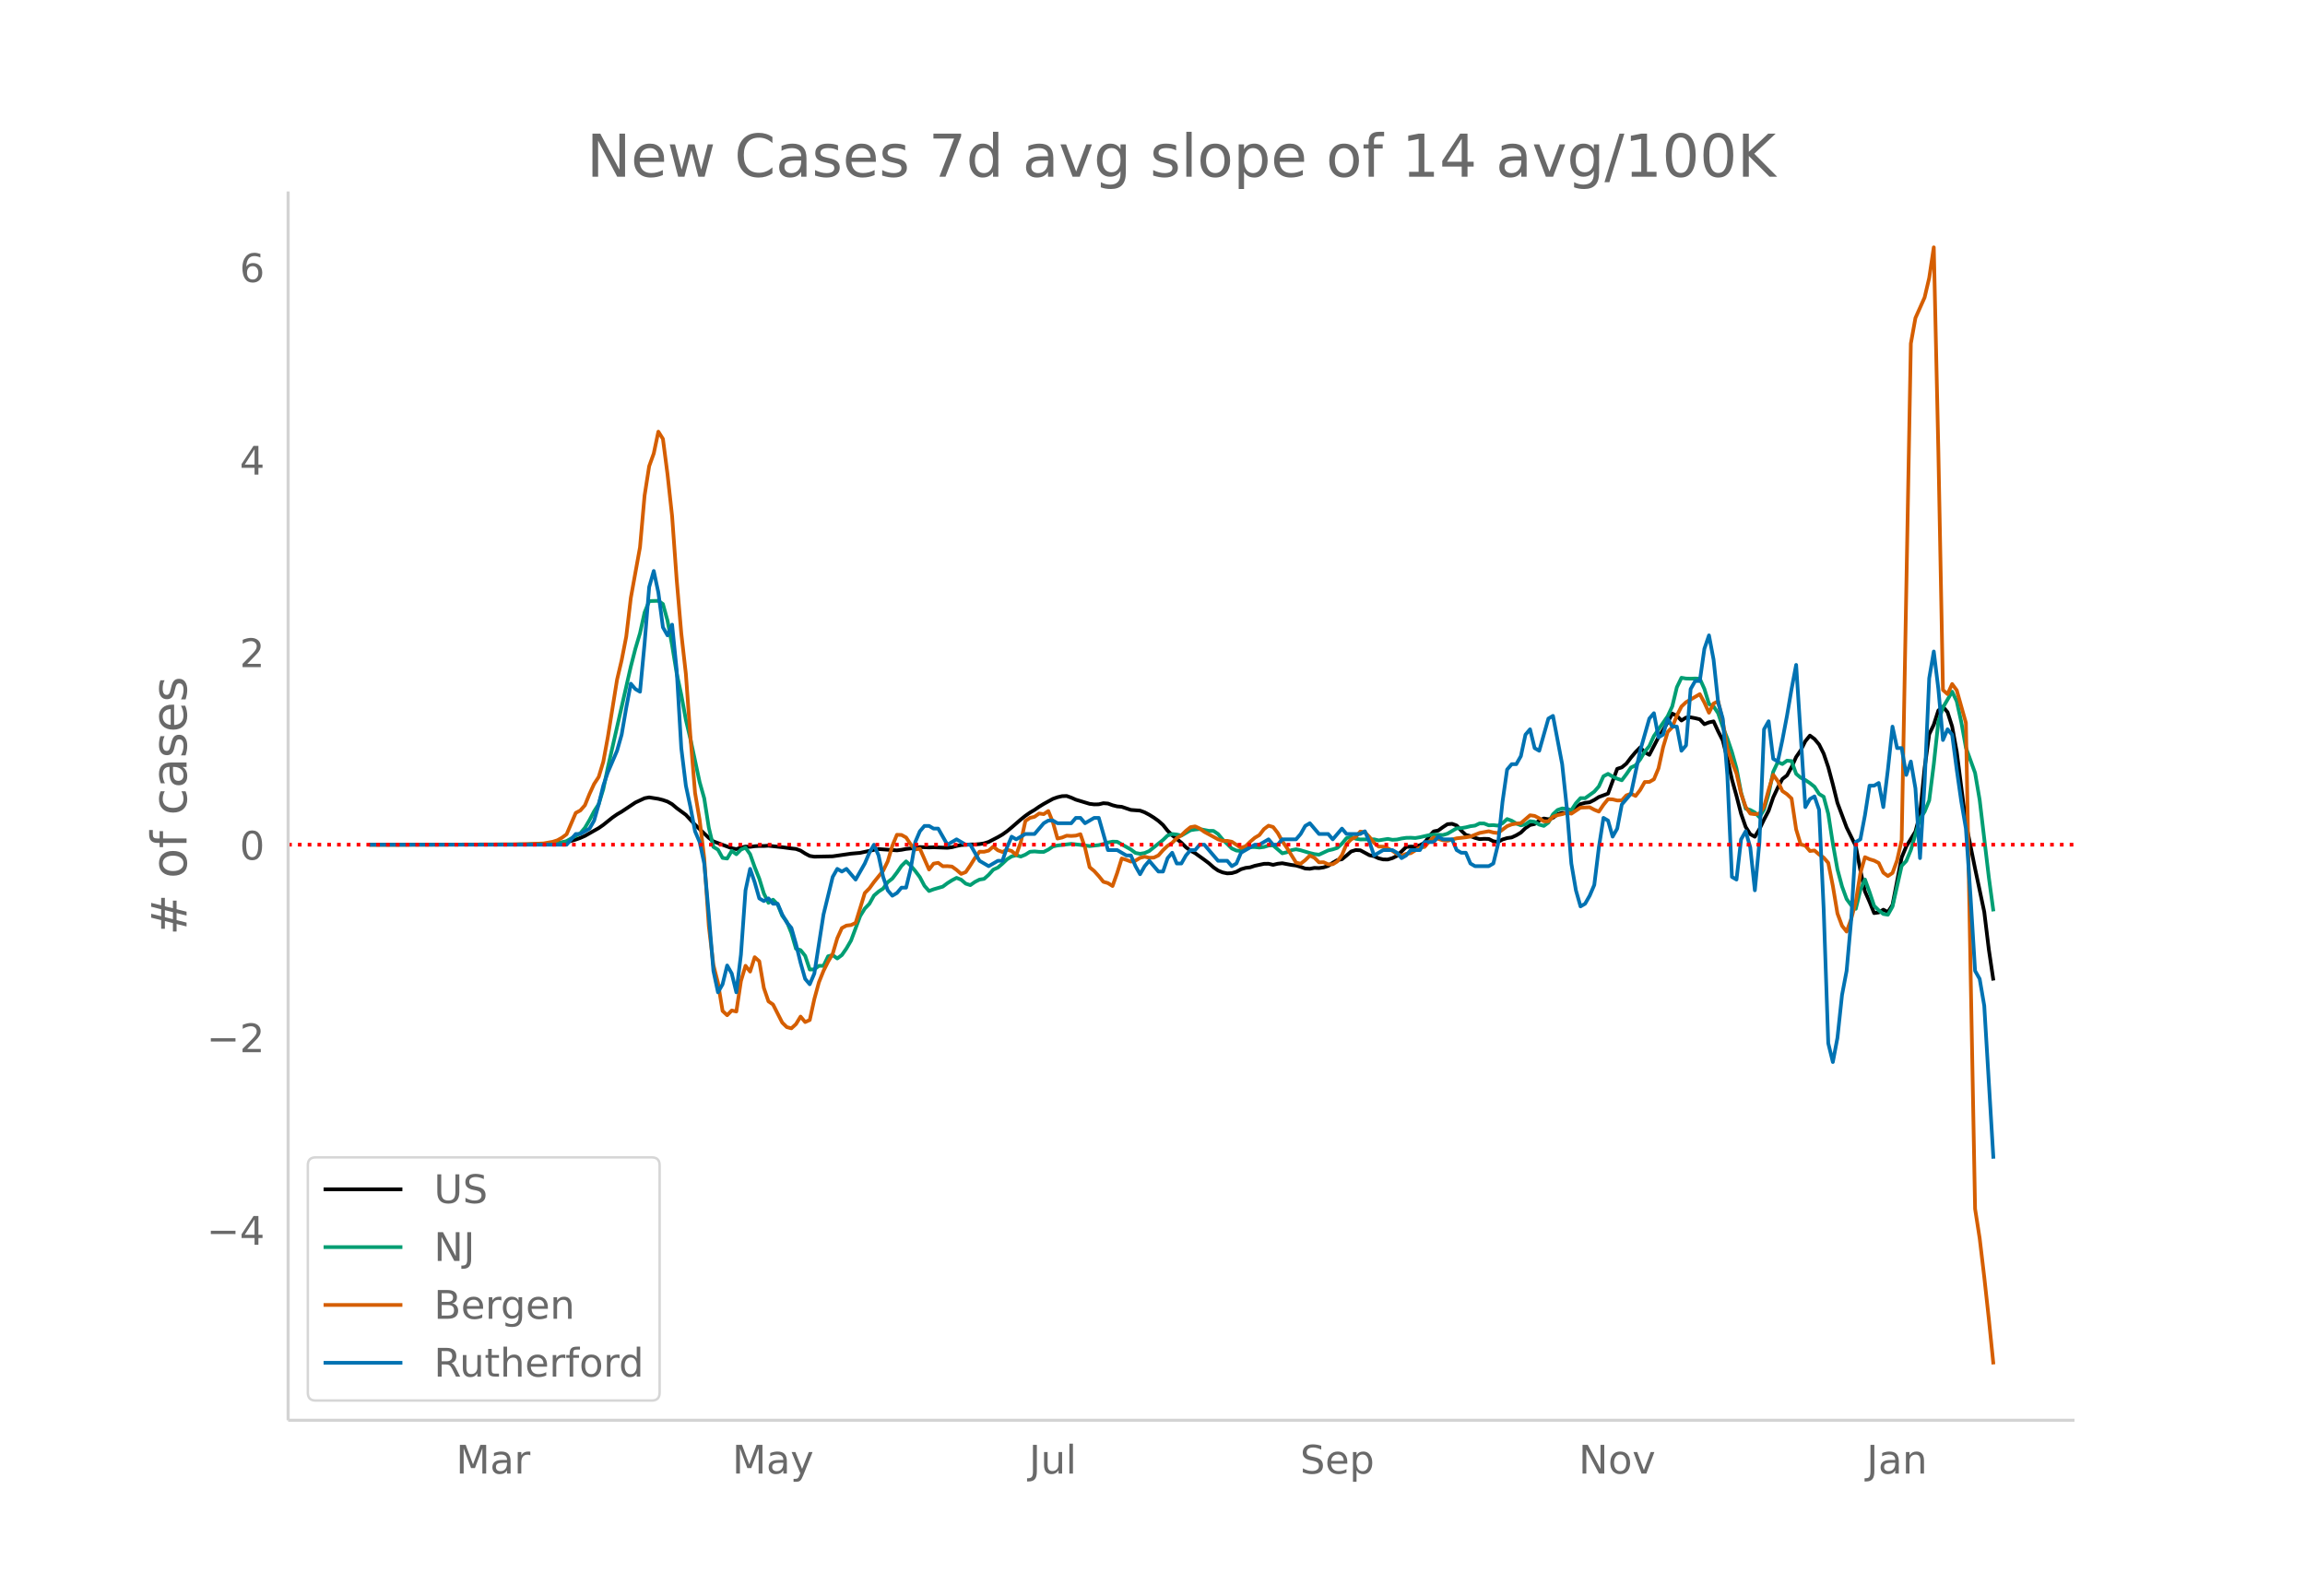 <svg height="864" viewBox="0 0 936 648" width="1248" xmlns="http://www.w3.org/2000/svg" xmlns:xlink="http://www.w3.org/1999/xlink"><defs><style>*{stroke-linecap:butt;stroke-linejoin:round}</style></defs><g id="figure_1"><path d="M0 648h936V0H0z" fill="#fff" id="patch_1"/><g id="axes_1"><path d="M117 576.72h725.4V77.76H117z" fill="none" id="patch_2"/><path clip-path="url(#p1c7f17d8e1)" d="M149.973 343.01l63.337-.101 7.452-.21 5.588-.37 3.726-.458 1.863-.406 1.863-.547 1.863-.663 1.862-.824 5.589-3.168 1.863-1.298 3.726-2.99 1.862-1.294 1.863-1.087 5.589-3.72 3.726-1.74 1.863-.347 3.725.597 1.863.476 1.863.64 1.863 1.057 1.863 1.584 3.725 2.74 3.726 4.009 5.589 5.34 1.863 1.424 3.725 1.393 3.726 1.39 1.863.37 1.863-.613 1.863-.436 1.863.123 1.862-.256 1.863-.111 1.863.017 1.863-.115 5.589.608 3.725.498 1.863.207 1.863.675 1.863 1.186 1.863.98 1.863.3 7.451-.146 7.452-1.081 3.725-.33 5.589-1.218 1.863-.323 7.451.538 1.863-.233 1.863-.356 3.726-.388 1.863-.375 3.725.167 1.863-.07 5.589.203 1.863-.234 1.863-.509 1.862-.373 3.726-.24 1.863.012 1.863-.153 1.863-.304 1.863-.586 3.725-1.92 1.863-1.078 1.863-1.329 1.863-1.539 3.726-3.236 1.863-1.491 1.862-1.307 1.863-1.098 1.863-1.288 1.863-1.147 3.726-2.049 1.863-.661 1.862-.436 1.863-.067 1.863.668 1.863.83 5.589 1.691 1.863.225 1.862-.036 1.863-.448 1.863.138 1.863.688 1.863.47 1.863.172 3.725 1.258 3.726.284 1.863.692 1.863.992 1.863 1.154 1.863 1.335 1.863 1.66 1.862 2.319 1.863 1.854 3.726 3.018 1.863 1.856 1.863 1.398 1.863.999 3.725 2.683 1.863 1.401 1.863 1.663 1.863 1.3 1.863.777 1.863.384 1.863-.105 1.862-.548 1.863-1.032 1.863-.544 1.863-.225 1.863-.62 3.726-.802 1.862-.032 1.863.442 1.863-.445 1.863-.204 3.726.693 1.863.237 1.863.535 1.862.681 1.863.102 1.863-.36 1.863.072 1.863-.277 1.863-.603 1.863-1.28 1.862-1.076 1.863-.358 1.863-1.494 1.863-1.64 1.863-.59 1.863.092 3.726 2.004 1.862.406 1.863.855 1.863.456 1.863.017 1.863-.545 1.863-.932 3.725-3.603 1.863-.147 1.863.02 1.863-.585 1.863-.965 1.863-2.633 1.863-2.02 1.862-.367 1.863-1.348 1.863-1.207 1.863-.154 1.863.689 1.863 2.062 1.863 1.754 1.863.488 1.862.72 1.863.5 1.863-.123 1.863.06 1.863.933 1.863.304 1.863-1.034 1.862-.554 1.863-.266 1.863-.863 1.863-1.114 1.863-1.8 1.863-1.274 1.863-.399 1.863-1.415 1.862-.836 1.863.332 1.863-.617 1.863-1.431 1.863-.588 1.863.1 1.863-.407 3.725-3.235 1.863-.504 1.863-.234 1.863-.943 1.863-1.19 3.726-1.385 3.725-10.058 1.863-.593 1.863-1.526 1.863-2.454 1.863-2.21 1.863-1.892 1.862 1.944 1.863 1.047 3.726-7.14 1.863-2.927 1.863-3.17 1.863-3.507 1.863.898 1.862 1.907 1.863-1.19 1.863-.097 1.863.345 1.863.46 1.863 1.99 1.863-.746 1.862-.408 1.863 4.06 1.863 3.67 1.863 7.299 1.863 8.498 1.863 6.742 1.863 7.246 1.863 5.353 1.862 2.95 1.863 1.021 1.863-3.09 1.863-3.873 1.863-3.571 1.863-5.42 1.863-3.984 1.862-3.505 1.863-1.44 1.863-3.385 1.863-4.097 1.863-2.703 1.863-3.703 1.863-2.293 1.863 1.385 1.862 2.214 1.863 3.718 1.863 5.49 1.863 6.99 1.863 7.526 3.726 9.973 3.725 7.584 1.863 9.825 1.863 8.582 1.863 4.202 1.863 4.585 1.863-.26 1.862-1.119 1.863.966 1.863-2.878 3.726-19.287 1.863-4.469 3.726-6.078 1.862-6.998 1.863-18.755 1.863-13.724 1.863-3.9 1.863-5.791 1.863-1.528 1.863 2.234 1.862 5.813 1.863 10.207 3.726 29.015 3.726 18.476 3.726 17.563 1.862 15.31 1.863 12.582h0" fill="none" stroke="#000" stroke-linecap="round" stroke-width="1.5" id="line2d_1"/><path clip-path="url(#p1c7f17d8e1)" d="M149.973 343.009l67.063-.088 5.588-.197 1.863-.088 1.863-.2 1.863-.357 1.863-.545 5.589-3.182 1.862-2.203 1.863-3.158 1.863-3.552 1.863-2.917 1.863-6.09 1.863-8.83 9.314-40.94 1.863-7.262 1.863-6.266 1.863-8.414 1.863-4.64 3.725-.103 1.863 1.3 1.863 6.757 1.863 9.996 1.863 11.392 1.863 8.724 1.862 10.168 1.863 7.828 3.726 17.456 1.863 6.581 1.863 11.918 1.863 7.808 1.863 1.125 1.862 3.344 1.863.258 1.863-3.126 1.863 1.386 1.863-1.889 1.863-.8 1.863 2.668 1.862 5.235 1.863 4.675 1.863 6.037 1.863 3.797 1.863-1.271 1.863 1.89 1.863 4.629 1.863 2.407 1.862 4.602 1.863 6.395 1.863.548 1.863 2.329 1.863 5.562 1.863-.08 1.863-1.433 1.862.024 1.863-3.905 1.863-.46 1.863 1.352 1.863-1.381 1.863-2.693 1.863-3.216 3.725-9.963 1.863-3.007 1.863-1.943 1.863-3.337 1.863-1.617 1.863-1.232 1.863-2.599 1.862-1.45 1.863-2.446 1.863-2.717 1.863-1.828 1.863 1.727 1.863 2.194 1.863 2.49 1.863 3.515 1.862 2.113 1.863-.699 3.726-1.08 1.863-1.396 1.863-1.177 1.863-.988 1.862.745 1.863 1.613 1.863.595 1.863-1.296 1.863-.954 1.863-.299 1.863-1.644 1.862-2.09 1.863-.84 1.863-1.595 1.863-1.774 1.863-1.17 1.863-.467 1.863.526 1.863-.782 1.862-1.168 1.863-.13 1.863.164 1.863.03 1.863-.942 1.863-1.268 1.863-.407 5.588-.647 3.726.4 3.726.494 3.725-.406 1.863-.438 1.863-.6 1.863-.352 1.863.047 5.588 3.148 1.863 1.392 1.863.346 1.863-.323 1.863-.813 5.589-4.491 1.862-1.799 1.863-.618 1.863.21 1.863.448 3.726-2.196 1.863-.3 1.862-.171 3.726.738 1.863.012 1.863 1.28 1.863 2.218 3.726 3.652 1.862.846 1.863.146 3.726-1.542 1.863-.036 1.863.21 1.863-.246 1.862-.573 1.863-.07 3.726 3.214 1.863-.44 1.863-.84 1.863-.355 1.863.398 3.725 1.12 1.863.445 1.863.236 3.726-1.734 1.863-.427 1.862-.606 1.863-1.713 1.863-2.25 1.863-.513 1.863.764 1.863.285 5.588-.05 1.863.434 3.726-.606 1.863.37 1.863-.112 1.863-.422 1.862-.263 1.863-.04 1.863.117 1.863-.322 3.726-.85 1.863-.214 3.725.168 1.863-.548 3.726-2.18 1.863-.08 1.863-.31 1.863-.459 1.862-.247 1.863-.885 1.863.032 1.863.743 1.863-.092 1.863.222 1.863-.99 1.862-1.7 1.863.685 1.863 1.12 1.863.753 1.863-.39 1.863-1.288 1.863.26 1.863 1.121 1.862.53 1.863-1.347 1.863-3.368 1.863-1.75 1.863-.635 1.863.155 1.863.586 1.862-2.845 1.863-2.084 1.863.042 3.726-2.66 1.863-2.145 1.863-4.105 1.863-.982 1.862 1.107 1.863.858 1.863.638 1.863-2.47 1.863-2.704 1.863-.891 1.863-2.394 1.862-3.14 1.863-2.301 1.863-4.083 5.589-8.017 1.863-4.026 1.863-7.757 1.862-3.84 1.863.322 1.863.053 1.863-.071 1.863.09 1.863 4.13 1.863 6.143 1.862.946 1.863 2.798 1.863 5.591 1.863 4.642 1.863 5.502 1.863 6.671 1.863 9.84 1.863 6.504 1.862.526 1.863 1.019 1.863 1.942 1.863-3.116 1.863-6.43 1.863-8.915 1.863-3.93 1.862.773 1.863-1.365 1.863.172 1.863 5.183 1.863 1.575 1.863.936 1.863 1.244 1.863 1.493 1.862 2.926 1.863 1.119 1.863 6.97 1.863 12.05 1.863 10.465 1.863 6.93 1.863 5.129 1.862 2.533 1.863 1.441 1.863-7.693 1.863-4.229 1.863 5.127 1.863 5.587 1.863 1.828 1.862 1.462 1.863.312 1.863-3.31 3.726-16.55 1.863-1.951 1.863-4.48 3.725-12.686 1.863-2.872 1.863-4.552 1.863-14.709 1.863-17.388 1.863-5.668 3.725-6.413 1.863 3.867 1.863 8.509 1.863 10.336 3.726 10.29 1.863 10.965 3.725 31.439 1.863 13.808h0" fill="none" stroke="#009e73" stroke-linecap="round" stroke-width="1.5" id="line2d_2"/><path clip-path="url(#p1c7f17d8e1)" d="M149.973 343.009l57.749-.107 7.451-.15 5.589-.278 3.725-.663 1.863-.6 1.863-1.048 1.863-1.39 3.726-8.687 1.863-.985 1.862-2.118 1.863-4.6 1.863-4.044 1.863-2.846 1.863-6.162 1.863-10.12 3.725-23.215 1.863-7.895 1.863-9.564 1.863-15.748 3.726-20.562 1.863-21.01 1.863-11.918 1.862-5.157 1.863-8.858 1.863 2.953 1.863 14.378 1.863 17.01 1.863 25.868 1.863 21.696 1.862 16.453 1.863 25.676 1.863 22.637 1.863 10.955 1.863 15.512 1.863 27.687 1.863 15.769 1.863 7.275 1.862 11.361 1.863 1.733 1.863-1.925 1.863.427 1.863-12.345 1.863-6.226 1.863 2.353 1.862-5.841 1.863 1.647 1.863 10.848 1.863 5.435 1.863 1.284 3.726 7.339 1.863 1.84 1.862.492 1.863-1.712 1.863-3.06 1.863 2.226 1.863-.835 1.863-8.515 1.863-6.804 1.862-4.643 1.863-3.723 1.863-3.188 1.863-6.334 1.863-4.13 1.863-1.005 1.863-.214 1.863-.877 3.725-12.132 1.863-1.883 1.863-2.567 3.726-4.6 1.863-3.83 1.862-6.29 1.863-4.472 1.863.064 1.863 1.027 1.863 2.803 1.863 2.075 1.863-.32 3.725 8.45 1.863-2.396 1.863-.32 1.863 1.39 1.863-.043 1.863.171 1.863 1.348 1.862 1.627 1.863-.728 1.863-2.739 1.863-2.974 1.863-2.567 1.863.021 1.863-.47 1.862-1.627 1.863 1.498 1.863.685 1.863-.92 1.863.513 1.863 1.605 1.863-5.178 1.863-8.601 1.862-1.263 1.863-.449 1.863-1.327 1.863.257 1.863-1.262 1.863 4.579 1.863 6.59 1.862-.407 1.863-.749 1.863.107 1.863-.128 1.863-.578 1.863 5.478 1.863 7.916 1.863 1.562 1.862 2.054 1.863 2.311 1.863.535 1.863 1.177 1.863-5.242 1.863-5.949 1.863.578 1.862.706 1.863-.385 1.863-1.155 1.863-.45 1.863.428 1.863-.064 1.863-.899 1.863-2.118 1.862-1.754 1.863-1.241 1.863-1.883 1.863-1.156 1.863-1.818 1.863-1.498 1.863-.32 1.862.876 1.863 1.348 5.589 3.039 1.863.641 1.863-.02 1.863.363 3.725 2.482 1.863-.642 1.863-1.84 1.863-1.605 1.863-1.112 1.863-2.418 1.862-1.391 1.863.535 1.863 2.396 1.863 3.38 1.863 2.675 3.726 6.013 1.863.45 1.862-1.456 1.863-1.84 1.863.877 1.863 1.862 1.863-.043 1.863.834 1.863-.021 1.862-1.155 1.863-2.59 1.863-4.428 1.863-1.926 1.863-.984 1.863-2.183 1.863.279 1.863 1.925 1.862 2.375 1.863 1.52 1.863.02 1.863.728 1.863.963 1.863 1.327 1.863.663 1.862-.749 1.863-.278 3.726-2.29 1.863-.235 1.863-2.182 1.863-1.67 3.725 1.135 1.863.192 3.726-.984 3.726-.406 1.863-.3 3.725-1.476 3.726-.685 1.863.513 1.863.214 3.725-2.781 1.863-.728 1.863-.32 1.863-.172 3.726-3.21 1.863.258 1.863.963 1.862 1.24 1.863-.02 1.863-1.841 1.863-.663 1.863-.385 1.863-.578 1.863.364 3.725-2.46 3.726-.13 1.863 1.006 1.863.75 1.863-2.76 1.863-2.29 1.862.085 1.863.45 1.863-.022 1.863-2.054 1.863-.685 1.863.92 1.863-2.417 1.862-3.252 1.863-.022 1.863-1.07 1.863-4.45 1.863-8.58 1.863-6.205 1.863-1.904 1.863-4.75 1.862-3.659 1.863-1.754 3.726-2.183 1.863-1.091 1.863 3.423 1.863 4.13 1.862-3.744 1.863-.9 1.863 7.96 1.863 11.126 1.863 5.585 1.863 4.664 1.863 8.173 1.863 5.392 1.862 2.696 1.863.236 1.863-.193 1.863-2.739 1.863-6.932 1.863-6.14 1.863 2.588 1.862 4.023 1.863 1.262 1.863 1.776 1.863 12.538 1.863 6.12 1.863.449 1.863 2.204 1.863-.214 1.862 1.626 1.863 1.262 1.863 2.14 1.863 9.371 1.863 11.17 1.863 5.006 1.863 2.353 1.862-5.113 1.863-6.997 1.863-11.618 1.863-6.483 1.863.834 1.863.557 1.863.963 1.862 3.936 1.863 1.37 1.863-1.241 1.863-5.093 1.863-8.301 3.726-201.595 1.863-10.378 3.725-8.344 1.863-7.917 1.863-12.431 1.863 83.124 1.863 96.626 1.863 1.669 1.862-4.087 1.863 2.525 3.726 13.223 3.726 197.358 1.863 11.96 1.863 15.748 1.862 17.032 1.863 18.422h0" fill="none" stroke="#d55e00" stroke-linecap="round" stroke-width="1.5" id="line2d_3"/><path clip-path="url(#p1c7f17d8e1)" d="M149.973 343.009h80.103l3.726-4.359h1.863l3.725-2.18 1.863-3.269 1.863-6.538 1.863-7.628 1.863-5.45 3.725-8.717 1.863-6.539 1.863-10.897 1.863-9.808 1.863 2.18 1.863 1.09 1.863-19.616 1.863-22.885 1.862-6.538 1.863 8.718 1.863 14.167 1.863 3.269 1.863-4.36 1.863 18.527 1.863 31.602 1.862 15.257 1.863 8.718 1.863 9.807 1.863 4.36 1.863 8.717 1.863 20.705 1.863 22.885 1.863 8.718 1.862-3.27 1.863-7.627 1.863 3.269 1.863 7.628 1.863-15.256 1.863-26.154 1.863-8.718 1.862 5.448 1.863 6.539 1.863 1.09 1.863-1.09 1.863 2.18h1.863l1.863 4.358 1.863 3.27 1.862 2.18 1.863 6.538 1.863 7.628 1.863 6.538 1.863 2.18 1.863-4.36 3.725-23.974 3.726-15.256 1.863-3.27 1.863 1.09 1.863-1.09 3.726 4.36 3.725-6.539 1.863-4.359 1.863-3.269 1.863 4.359 1.863 8.718 1.863 5.449 1.862 2.18 1.863-1.09 1.863-2.18h1.863l1.863-7.628 1.863-10.898 1.863-4.359 1.863-2.18h1.862l1.863 1.09h1.863l3.726 6.539 3.726-2.18 3.725 2.18h1.863l3.726 6.538 3.726 2.18 3.725-2.18h1.863l1.863-5.448 1.863-4.36 1.863 1.09 3.726-2.179h3.725l3.726-4.359 1.863-1.09h1.863l1.863 1.09h5.588l1.863-2.18h1.863l1.863 2.18 3.726-2.18h1.862l3.726 13.078h3.726l3.726 2.179h1.862l1.863 4.359 1.863 3.27 1.863-3.27 1.863-2.18 3.726 4.36h1.863l1.862-5.45 1.863-2.179 1.863 4.36h1.863l1.863-3.27 1.863-2.18h1.863l1.862-2.179h1.863l5.589 6.538h3.726l1.863 2.18 1.862-1.09 1.863-4.359 5.589-3.269h1.863l3.725-2.18 1.863 2.18h1.863l1.863-2.18h5.589l1.863-2.179 1.862-3.27 1.863-1.089 3.726 4.359h3.726l1.863 2.18 3.725-4.36 1.863 2.18h5.589l1.863-1.09 1.863 4.36 1.862 5.448 3.726-2.18h3.726l1.863 1.09 1.863 2.18 1.862-1.09 1.863-2.18h3.726l1.863-3.269h3.726l1.862-2.18 1.863 1.09h3.726l1.863 4.36 1.863 1.09h1.863l1.863 4.358 1.862 1.09h5.589l1.863-1.09 1.863-7.628 1.863-17.436 1.862-13.077 1.863-2.18h1.863l1.863-3.269 1.863-8.718 1.863-2.179 1.863 7.628 1.863 1.09 3.725-13.077 1.863-1.09 3.726 19.616 1.863 17.436 1.863 22.884 1.862 10.898 1.863 6.538 1.863-1.09 1.863-3.269 1.863-4.359 1.863-15.256 1.863-11.987 1.863 1.09 1.862 6.538 1.863-3.27 1.863-9.807 3.726-4.36 3.726-17.435 3.725-13.077 1.863-2.18 1.863 9.808 1.863-1.09 1.863-6.538 1.863 3.27h1.863l1.862 9.807 1.863-2.18 1.863-22.884 1.863-3.27h1.863l1.863-13.076 1.863-5.45 1.862 9.809 1.863 17.436 1.863 6.538 1.863 22.885 1.863 41.41 1.863 1.09 1.863-16.346 1.863-3.27 1.862 6.539 1.863 17.436 1.863-19.616 1.863-45.769 1.863-3.27 1.863 15.257 1.863 1.09 1.862-8.718 1.863-9.808 1.863-10.897 1.863-9.808 3.726 57.757 1.863-3.27 1.863-1.09 1.862 5.45 1.863 40.32 1.863 54.487 1.863 7.628 1.863-9.807 1.863-17.436 1.863-9.808 1.862-20.705 1.863-31.603 1.863-1.09 1.863-9.807 1.863-11.987h1.863l1.863-1.09 1.862 9.808 1.863-15.257 1.863-17.436 1.863 8.718h1.863l1.863 10.898 1.863-5.45 1.863 10.898 1.862 28.334 1.863-30.513 1.863-42.5 1.863-10.898 1.863 15.257 1.863 20.705 1.863-4.359 1.862 2.18 1.863 14.166 1.863 13.077 1.863 10.898 1.863 27.243 1.863 30.513 1.863 3.27 1.863 10.897 3.725 62.115h0" fill="none" stroke="#0072b2" stroke-linecap="round" stroke-width="1.5" id="line2d_4"/><path clip-path="url(#p1c7f17d8e1)" d="M117 343.009h725.4" fill="none" stroke="red" stroke-dasharray="1.5,2.475" stroke-width="1.5" id="line2d_5"/><path d="M117 576.72V77.76" fill="none" stroke="#d3d3d3" stroke-linecap="square" stroke-width="1.25" id="patch_3"/><path d="M117 576.72h725.4" fill="none" stroke="#d3d3d3" stroke-linecap="square" stroke-width="1.25" id="patch_4"/><g id="matplotlib.axis_1"><g id="xtick_1"><g transform="matrix(.16 0 0 -.16 185.176 598.378)" fill="#696969" id="text_1"><defs><path d="M9.813 72.906h14.703l18.593-49.61 18.703 49.61h14.704V0H66.89v64.016l-18.797-50h-9.907l-18.796 50V0H9.813z" id="DejaVuSans-77"/><path d="M34.281 27.484q-10.89 0-15.093-2.484-4.204-2.484-4.204-8.5 0-4.781 3.157-7.594 3.156-2.797 8.562-2.797 7.485 0 12 5.297 4.516 5.297 4.516 14.078v2zm17.922 3.72V0H43.22v8.297Q40.14 3.328 35.547.953q-4.594-2.375-11.234-2.375-8.391 0-13.36 4.719Q6 8.016 6 15.922q0 9.219 6.172 13.906 6.187 4.688 18.437 4.688h12.61v.89q0 6.203-4.078 9.594-4.078 3.39-11.453 3.39-4.688 0-9.141-1.124-4.438-1.125-8.531-3.375v8.312q4.921 1.906 9.562 2.844 4.64.953 9.031.953 11.875 0 17.735-6.156 5.86-6.14 5.86-18.64z" id="DejaVuSans-97"/><path d="M41.11 46.297q-1.516.875-3.297 1.281Q36.03 48 33.89 48q-7.625 0-11.703-4.953-4.079-4.953-4.079-14.234V0H9.08v54.688h9.03v-8.5q2.844 4.984 7.375 7.39Q30.031 56 36.531 56q.922 0 2.047-.125 1.125-.11 2.484-.36z" id="DejaVuSans-114"/></defs><use xlink:href="#DejaVuSans-77"/><use x="86.279" xlink:href="#DejaVuSans-97"/><use x="147.559" xlink:href="#DejaVuSans-114"/></g></g><g id="xtick_2"><g transform="matrix(.16 0 0 -.16 297.365 598.378)" fill="#696969" id="text_2"><defs><path d="M32.172-5.078q-3.797-9.766-7.422-12.735-3.61-2.984-9.656-2.984H7.906v7.516h5.282q3.703 0 5.75 1.765Q21-9.766 23.483-3.219l1.61 4.094-22.11 53.813H12.5l17.094-42.766 17.093 42.766h9.516z" id="DejaVuSans-121"/></defs><use xlink:href="#DejaVuSans-77"/><use x="86.279" xlink:href="#DejaVuSans-97"/><use x="147.559" xlink:href="#DejaVuSans-121"/></g></g><g id="xtick_3"><g transform="matrix(.16 0 0 -.16 417.887 598.378)" fill="#696969" id="text_3"><defs><path d="M9.813 72.906h9.859V5.078q0-13.187-5-19.14-5-5.954-16.094-5.954h-3.75v8.297h3.078q6.531 0 9.219 3.672Q9.813-4.39 9.813 5.078z" id="DejaVuSans-74"/><path d="M8.5 21.578v33.11h8.984V21.922q0-7.766 3.016-11.656 3.031-3.875 9.094-3.875 7.265 0 11.484 4.64 4.234 4.64 4.234 12.656v31h8.985V0h-8.984v8.406Q42.047 3.422 37.718 1q-4.313-2.422-10.032-2.422-9.421 0-14.312 5.86Q8.5 10.296 8.5 21.578zM31.11 56z" id="DejaVuSans-117"/><path d="M9.422 75.984h8.984V0H9.422z" id="DejaVuSans-108"/></defs><use xlink:href="#DejaVuSans-74"/><use x="29.492" xlink:href="#DejaVuSans-117"/><use x="92.871" xlink:href="#DejaVuSans-108"/></g></g><g id="xtick_4"><g transform="matrix(.16 0 0 -.16 527.957 598.378)" fill="#696969" id="text_4"><defs><path d="M53.516 70.516V60.89q-5.61 2.687-10.594 4-4.984 1.328-9.625 1.328-8.047 0-12.422-3.125t-4.375-8.89q0-4.845 2.906-7.313 2.907-2.453 11.016-3.97l5.953-1.218q11.031-2.11 16.281-7.406 5.25-5.297 5.25-14.172 0-10.61-7.11-16.078-7.093-5.469-20.812-5.469-5.172 0-11.015 1.172Q13.14.922 6.89 3.219v10.156q6-3.36 11.765-5.078 5.766-1.703 11.328-1.703 8.438 0 13.032 3.312 4.593 3.328 4.593 9.485 0 5.359-3.297 8.39-3.296 3.032-10.812 4.547L27.484 33.5q-11.03 2.188-15.968 6.875-4.922 4.688-4.922 13.047 0 9.672 6.812 15.234 6.813 5.563 18.766 5.563 5.14 0 10.453-.938 5.328-.922 10.89-2.765z" id="DejaVuSans-83"/><path d="M56.203 29.594v-4.39H14.891q.593-9.282 5.593-14.142 5-4.859 13.938-4.859 5.172 0 10.031 1.266 4.86 1.265 9.656 3.812v-8.5Q49.266.734 44.187-.344 39.11-1.422 33.892-1.422q-13.094 0-20.735 7.61-7.64 7.625-7.64 20.625 0 13.421 7.25 21.296Q20.016 56 32.328 56q11.031 0 17.453-7.11 6.422-7.093 6.422-19.296zm-8.984 2.64q-.094 7.36-4.125 11.75-4.032 4.407-10.672 4.407-7.516 0-12.031-4.25-4.516-4.25-5.203-11.97z" id="DejaVuSans-101"/><path d="M18.11 8.203v-29H9.077v75.484h9.031v-8.296q2.844 4.875 7.157 7.234Q29.594 56 35.594 56q9.968 0 16.187-7.906 6.235-7.907 6.235-20.797T51.78 6.484q-6.218-7.906-16.187-7.906-6 0-10.328 2.375-4.313 2.375-7.157 7.25zm30.578 19.094q0 9.906-4.079 15.547-4.078 5.64-11.203 5.64-7.14 0-11.218-5.64-4.079-5.64-4.079-15.547 0-9.906 4.078-15.547 4.079-5.64 11.22-5.64 7.124 0 11.202 5.64t4.078 15.547z" id="DejaVuSans-112"/></defs><use xlink:href="#DejaVuSans-83"/><use x="63.477" xlink:href="#DejaVuSans-101"/><use x="125" xlink:href="#DejaVuSans-112"/></g></g><g id="xtick_5"><g transform="matrix(.16 0 0 -.16 641.057 598.378)" fill="#696969" id="text_5"><defs><path d="M9.813 72.906h13.28l32.329-60.984v60.984h9.562V0h-13.28L19.39 60.984V0H9.813z" id="DejaVuSans-78"/><path d="M30.61 48.39q-7.22 0-11.422-5.64-4.204-5.64-4.204-15.453 0-9.813 4.172-15.453 4.188-5.64 11.453-5.64 7.188 0 11.375 5.655 4.203 5.672 4.203 15.438 0 9.719-4.203 15.406-4.187 5.688-11.375 5.688zm0 7.61q11.718 0 18.406-7.625 6.703-7.61 6.703-21.078 0-13.422-6.703-21.078-6.688-7.64-18.407-7.64-11.765 0-18.437 7.64-6.656 7.656-6.656 21.078 0 13.469 6.656 21.078Q18.844 56 30.609 56z" id="DejaVuSans-111"/><path d="M2.984 54.688H12.5L29.594 8.797l17.093 45.89h9.516L35.687 0H23.485z" id="DejaVuSans-118"/></defs><use xlink:href="#DejaVuSans-78"/><use x="74.805" xlink:href="#DejaVuSans-111"/><use x="135.986" xlink:href="#DejaVuSans-118"/></g></g><g id="xtick_6"><g transform="matrix(.16 0 0 -.16 757.975 598.378)" fill="#696969" id="text_6"><defs><path d="M54.89 33.016V0h-8.984v32.719q0 7.765-3.031 11.61-3.031 3.858-9.078 3.858-7.281 0-11.484-4.64-4.204-4.625-4.204-12.64V0H9.08v54.688h9.03v-8.5q3.235 4.937 7.594 7.374Q30.078 56 35.797 56q9.422 0 14.25-5.828 4.844-5.828 4.844-17.156z" id="DejaVuSans-110"/></defs><use xlink:href="#DejaVuSans-74"/><use x="29.492" xlink:href="#DejaVuSans-97"/><use x="90.771" xlink:href="#DejaVuSans-110"/></g></g></g><g id="matplotlib.axis_2"><g id="ytick_1"><g transform="matrix(.16 0 0 -.16 83.912 505.461)" fill="#696969" id="text_7"><defs><path d="M10.594 35.5h62.593v-8.297H10.594z" id="DejaVuSans-8722"/><path d="M37.797 64.313L12.89 25.39h24.906zm-2.594 8.593H47.61V25.391h10.407v-8.203H47.609V0h-9.812v17.188H4.89v9.515z" id="DejaVuSans-52"/></defs><use xlink:href="#DejaVuSans-8722"/><use x="83.789" xlink:href="#DejaVuSans-52"/></g></g><g id="ytick_2"><g transform="matrix(.16 0 0 -.16 83.912 427.275)" fill="#696969" id="text_8"><defs><path d="M19.188 8.297h34.421V0H7.33v8.297q5.609 5.812 15.296 15.594 9.703 9.797 12.188 12.64 4.734 5.313 6.609 9 1.89 3.688 1.89 7.25 0 5.813-4.078 9.469-4.078 3.672-10.625 3.672-4.64 0-9.797-1.61-5.14-1.609-11-4.89v9.969Q13.767 71.78 18.938 73q5.188 1.219 9.485 1.219 11.328 0 18.062-5.672 6.735-5.656 6.735-15.125 0-4.5-1.688-8.531-1.672-4.016-6.125-9.485-1.218-1.422-7.765-8.187-6.532-6.766-18.453-18.922z" id="DejaVuSans-50"/></defs><use xlink:href="#DejaVuSans-8722"/><use x="83.789" xlink:href="#DejaVuSans-50"/></g></g><g id="ytick_3"><g transform="matrix(.16 0 0 -.16 97.32 349.088)" fill="#696969" id="text_9"><defs><path d="M31.781 66.406q-7.61 0-11.453-7.5Q16.5 51.422 16.5 36.375q0-14.984 3.828-22.484 3.844-7.5 11.453-7.5 7.672 0 11.5 7.5 3.844 7.5 3.844 22.484 0 15.047-3.844 22.531-3.828 7.5-11.5 7.5zm0 7.813q12.266 0 18.735-9.703 6.468-9.688 6.468-28.141 0-18.406-6.468-28.11-6.47-9.687-18.735-9.687-12.25 0-18.718 9.688-6.47 9.703-6.47 28.109 0 18.453 6.47 28.14Q19.53 74.22 31.78 74.22z" id="DejaVuSans-48"/></defs><use xlink:href="#DejaVuSans-48"/></g></g><g id="ytick_4"><use xlink:href="#DejaVuSans-50" transform="matrix(.16 0 0 -.16 97.32 270.901)" fill="#696969" id="text_10"/></g><g id="ytick_5"><use xlink:href="#DejaVuSans-52" transform="matrix(.16 0 0 -.16 97.32 192.714)" fill="#696969" id="text_11"/></g><g id="ytick_6"><g transform="matrix(.16 0 0 -.16 97.32 114.527)" fill="#696969" id="text_12"><defs><path d="M33.016 40.375q-6.641 0-10.532-4.547-3.875-4.531-3.875-12.437 0-7.86 3.875-12.438 3.891-4.562 10.532-4.562 6.64 0 10.515 4.562 3.875 4.578 3.875 12.438 0 7.906-3.875 12.437-3.875 4.547-10.515 4.547zm19.578 30.922v-8.984q-3.719 1.75-7.5 2.671-3.782.938-7.5.938-9.766 0-14.922-6.594-5.14-6.594-5.875-19.922 2.875 4.25 7.219 6.516 4.359 2.266 9.578 2.266 10.984 0 17.36-6.672 6.374-6.657 6.374-18.125 0-11.235-6.64-18.032-6.641-6.78-17.672-6.78-12.657 0-19.344 9.687-6.688 9.703-6.688 28.109 0 17.281 8.204 27.563 8.203 10.28 22.015 10.28 3.719 0 7.5-.734t7.89-2.187z" id="DejaVuSans-54"/></defs><use xlink:href="#DejaVuSans-54"/></g></g><g transform="matrix(0 -.2 -.2 0 75.753 379.813)" fill="#696969" id="text_13"><defs><path d="M51.125 44H36.922l-4.11-16.313h14.313zm-7.328 27.781l-5.078-20.265h14.265L58.11 71.78h7.813L60.89 51.516h15.234V44h-17.14l-4-16.313h15.53V20.22H53.079L48 0h-7.813l5.032 20.219H30.906L25.875 0h-7.86l5.079 20.219H7.719v7.468h17.187L29 44H13.281v7.516h17.625l4.985 20.265z" id="DejaVuSans-35"/><path d="M37.11 75.984V68.5h-8.594q-4.828 0-6.72-1.953-1.874-1.953-1.874-7.031v-4.828h14.797v-6.985H19.922V0H10.89v47.703H2.297v6.984h8.594V58.5q0 9.125 4.25 13.297 4.25 4.187 13.468 4.187z" id="DejaVuSans-102"/><path d="M48.781 52.594v-8.407q-3.812 2.11-7.64 3.157-3.828 1.047-7.735 1.047-8.75 0-13.593-5.547-4.829-5.532-4.829-15.547 0-10.016 4.829-15.563 4.843-5.53 13.593-5.53 3.907 0 7.735 1.046 3.828 1.047 7.64 3.156V2.094Q45.016.344 40.984-.531q-4.015-.89-8.562-.89-12.36 0-19.64 7.765-7.266 7.765-7.266 20.953 0 13.375 7.343 21.031Q20.22 56 33.016 56q4.14 0 8.093-.86 3.953-.843 7.672-2.546z" id="DejaVuSans-99"/><path d="M44.281 53.078v-8.5q-3.797 1.953-7.906 2.922-4.094.984-8.5.984-6.688 0-10.031-2.047-3.344-2.046-3.344-6.156 0-3.125 2.39-4.906 2.391-1.781 9.626-3.39l3.078-.688q9.562-2.047 13.593-5.781 4.032-3.735 4.032-10.422 0-7.625-6.032-12.078-6.03-4.438-16.578-4.438-4.39 0-9.156.86Q10.688.296 5.422 2v9.281q4.984-2.594 9.812-3.89 4.829-1.282 9.579-1.282 6.343 0 9.75 2.172 3.421 2.172 3.421 6.125 0 3.656-2.468 5.61-2.453 1.953-10.813 3.765l-3.125.735q-8.344 1.75-12.062 5.39-3.704 3.64-3.704 9.985 0 7.718 5.47 11.906Q16.75 56 26.811 56q4.97 0 9.36-.734 4.406-.72 8.11-2.188z" id="DejaVuSans-115"/></defs><use xlink:href="#DejaVuSans-35"/><use x="83.789" xlink:href="#DejaVuSans-32"/><use x="115.576" xlink:href="#DejaVuSans-111"/><use x="176.758" xlink:href="#DejaVuSans-102"/><use x="211.963" xlink:href="#DejaVuSans-32"/><use x="243.75" xlink:href="#DejaVuSans-99"/><use x="298.73" xlink:href="#DejaVuSans-97"/><use x="360.01" xlink:href="#DejaVuSans-115"/><use x="412.109" xlink:href="#DejaVuSans-101"/><use x="473.633" xlink:href="#DejaVuSans-115"/></g></g><g transform="matrix(.24 0 0 -.24 238.224 71.76)" fill="#696969" id="text_14"><defs><path d="M4.203 54.688h8.985l11.234-42.672 11.172 42.672h10.593l11.235-42.672 11.187 42.672h8.985L63.28 0H52.688L40.922 44.828 29.109 0H18.5z" id="DejaVuSans-119"/><path d="M64.406 67.281v-10.39q-4.984 4.64-10.625 6.922-5.64 2.296-11.984 2.296-12.5 0-19.14-7.64-6.641-7.64-6.641-22.094 0-14.406 6.64-22.047 6.64-7.64 19.14-7.64 6.345 0 11.985 2.296 5.64 2.297 10.625 6.938V5.609Q59.234 2.094 53.437.33q-5.78-1.75-12.218-1.75-16.563 0-26.094 10.124-9.516 10.14-9.516 27.672 0 17.578 9.516 27.703 9.531 10.14 26.094 10.14 6.531 0 12.312-1.734 5.797-1.734 10.875-5.203z" id="DejaVuSans-67"/><path d="M8.203 72.906h46.875v-4.203L28.61 0H18.312L43.22 64.594H8.203z" id="DejaVuSans-55"/><path d="M45.406 46.39v29.594h8.985V0h-8.985v8.203Q42.578 3.328 38.25.953q-4.313-2.375-10.375-2.375-9.906 0-16.14 7.906-6.22 7.922-6.22 20.813 0 12.89 6.22 20.797Q17.968 56 27.874 56q6.063 0 10.375-2.375 4.328-2.36 7.156-7.234zm-30.61-19.093q0-9.906 4.079-15.547 4.078-5.64 11.203-5.64 7.125 0 11.219 5.64 4.11 5.64 4.11 15.547 0 9.906-4.11 15.547-4.094 5.64-11.219 5.64-7.125 0-11.203-5.64-4.078-5.64-4.078-15.547z" id="DejaVuSans-100"/><path d="M45.406 27.984q0 9.766-4.031 15.125-4.016 5.375-11.297 5.375-7.219 0-11.25-5.375-4.031-5.359-4.031-15.125 0-9.718 4.031-15.093t11.25-5.375q7.281 0 11.297 5.375 4.031 5.375 4.031 15.093zm8.985-21.203q0-13.953-6.203-20.765Q42-20.797 29.203-20.797q-4.734 0-8.937.703-4.203.703-8.157 2.172v8.735q3.954-2.141 7.813-3.157 3.86-1.031 7.86-1.031 8.843 0 13.234 4.61 4.39 4.609 4.39 13.937v4.453q-2.781-4.844-7.125-7.234Q33.938 0 27.875 0 17.828 0 11.672 7.656q-6.156 7.672-6.156 20.328 0 12.688 6.156 20.344Q17.828 56 27.875 56q6.063 0 10.406-2.39 4.344-2.391 7.125-7.22v8.297h8.985z" id="DejaVuSans-103"/><path d="M12.406 8.297h16.11v55.625l-17.532-3.516v8.985l17.438 3.515h9.86V8.296H54.39V0H12.406z" id="DejaVuSans-49"/><path d="M25.39 72.906h8.297L8.297-9.28H0z" id="DejaVuSans-47"/><path d="M9.813 72.906h9.859V42.094L52.39 72.906h12.703L28.906 38.922 67.672 0H54.688L19.672 35.11V0h-9.86z" id="DejaVuSans-75"/></defs><use xlink:href="#DejaVuSans-78"/><use x="74.805" xlink:href="#DejaVuSans-101"/><use x="136.328" xlink:href="#DejaVuSans-119"/><use x="218.115" xlink:href="#DejaVuSans-32"/><use x="249.902" xlink:href="#DejaVuSans-67"/><use x="319.727" xlink:href="#DejaVuSans-97"/><use x="381.006" xlink:href="#DejaVuSans-115"/><use x="433.105" xlink:href="#DejaVuSans-101"/><use x="494.629" xlink:href="#DejaVuSans-115"/><use x="546.729" xlink:href="#DejaVuSans-32"/><use x="578.516" xlink:href="#DejaVuSans-55"/><use x="642.139" xlink:href="#DejaVuSans-100"/><use x="705.615" xlink:href="#DejaVuSans-32"/><use x="737.402" xlink:href="#DejaVuSans-97"/><use x="798.682" xlink:href="#DejaVuSans-118"/><use x="857.861" xlink:href="#DejaVuSans-103"/><use x="921.338" xlink:href="#DejaVuSans-32"/><use x="953.125" xlink:href="#DejaVuSans-115"/><use x="1005.225" xlink:href="#DejaVuSans-108"/><use x="1033.008" xlink:href="#DejaVuSans-111"/><use x="1094.189" xlink:href="#DejaVuSans-112"/><use x="1157.666" xlink:href="#DejaVuSans-101"/><use x="1219.189" xlink:href="#DejaVuSans-32"/><use x="1250.977" xlink:href="#DejaVuSans-111"/><use x="1312.158" xlink:href="#DejaVuSans-102"/><use x="1347.363" xlink:href="#DejaVuSans-32"/><use x="1379.15" xlink:href="#DejaVuSans-49"/><use x="1442.773" xlink:href="#DejaVuSans-52"/><use x="1506.396" xlink:href="#DejaVuSans-32"/><use x="1538.184" xlink:href="#DejaVuSans-97"/><use x="1599.463" xlink:href="#DejaVuSans-118"/><use x="1658.643" xlink:href="#DejaVuSans-103"/><use x="1722.119" xlink:href="#DejaVuSans-47"/><use x="1755.811" xlink:href="#DejaVuSans-49"/><use x="1819.434" xlink:href="#DejaVuSans-48"/><use x="1883.057" xlink:href="#DejaVuSans-48"/><use x="1946.68" xlink:href="#DejaVuSans-75"/></g><g id="legend_1"><path d="M128.2 568.72h136.45q3.2 0 3.2-3.2v-92.34q0-3.2-3.2-3.2H128.2q-3.2 0-3.2 3.2v92.34q0 3.2 3.2 3.2z" fill="none" opacity=".8" stroke="#ccc" id="patch_5"/><path d="M131.4 482.938h32" fill="none" stroke="#000" stroke-linecap="round" stroke-width="1.5" id="line2d_6"/><g transform="matrix(.16 0 0 -.16 176.2 488.538)" fill="#696969" id="text_15"><defs><path d="M8.688 72.906h9.921V28.61q0-11.718 4.235-16.875 4.25-5.14 13.781-5.14 9.469 0 13.719 5.14 4.25 5.157 4.25 16.875v44.297H64.5V27.391q0-14.25-7.063-21.532-7.046-7.28-20.812-7.28-13.828 0-20.89 7.28-7.047 7.282-7.047 21.532z" id="DejaVuSans-85"/></defs><use xlink:href="#DejaVuSans-85"/><use x="73.193" xlink:href="#DejaVuSans-83"/></g><path d="M131.4 506.423h32" fill="none" stroke="#009e73" stroke-linecap="round" stroke-width="1.5" id="line2d_8"/><g transform="matrix(.16 0 0 -.16 176.2 512.023)" fill="#696969" id="text_16"><use xlink:href="#DejaVuSans-78"/><use x="74.805" xlink:href="#DejaVuSans-74"/></g><path d="M131.4 529.908h32" fill="none" stroke="#d55e00" stroke-linecap="round" stroke-width="1.5" id="line2d_10"/><g transform="matrix(.16 0 0 -.16 176.2 535.508)" fill="#696969" id="text_17"><defs><path d="M19.672 34.813V8.108H35.5q7.953 0 11.781 3.297 3.844 3.297 3.844 10.078 0 6.844-3.844 10.078-3.828 3.25-11.781 3.25zm0 29.984V42.828h14.61q7.218 0 10.75 2.703 3.546 2.719 3.546 8.282 0 5.515-3.547 8.25-3.531 2.734-10.75 2.734zm-9.86 8.11h25.204q11.28 0 17.375-4.688Q58.5 63.53 58.5 54.89q0-6.703-3.125-10.657-3.125-3.953-9.188-4.922 7.282-1.562 11.313-6.53 4.031-4.954 4.031-12.376 0-9.765-6.64-15.093Q48.25 0 35.984 0H9.812z" id="DejaVuSans-66"/></defs><use xlink:href="#DejaVuSans-66"/><use x="68.604" xlink:href="#DejaVuSans-101"/><use x="130.127" xlink:href="#DejaVuSans-114"/><use x="169.49" xlink:href="#DejaVuSans-103"/><use x="232.967" xlink:href="#DejaVuSans-101"/><use x="294.49" xlink:href="#DejaVuSans-110"/></g><path d="M131.4 553.393h32" fill="none" stroke="#0072b2" stroke-linecap="round" stroke-width="1.5" id="line2d_12"/><g transform="matrix(.16 0 0 -.16 176.2 558.992)" fill="#696969" id="text_18"><defs><path d="M44.39 34.188q3.172-1.079 6.172-4.594 3-3.516 6.032-9.672L66.609 0H56l-9.313 18.703q-3.624 7.328-7.015 9.719-3.39 2.39-9.25 2.39h-10.75V0h-9.86v72.906h22.266q12.5 0 18.656-5.234 6.157-5.219 6.157-15.766 0-6.89-3.203-11.437-3.204-4.532-9.297-6.282zM19.673 64.797V38.922h12.406q7.125 0 10.766 3.297 3.64 3.297 3.64 9.687 0 6.39-3.64 9.64-3.64 3.25-10.766 3.25z" id="DejaVuSans-82"/><path d="M18.313 70.219V54.688h18.5v-6.985h-18.5V18.016q0-6.688 1.828-8.594 1.828-1.906 7.453-1.906h9.218V0h-9.218q-10.407 0-14.36 3.875-3.953 3.89-3.953 14.14v29.688H2.687v6.984h6.594V70.22z" id="DejaVuSans-116"/><path d="M54.89 33.016V0h-8.984v32.719q0 7.765-3.031 11.61-3.031 3.858-9.078 3.858-7.281 0-11.484-4.64-4.204-4.625-4.204-12.64V0H9.08v75.984h9.03V46.188q3.235 4.937 7.594 7.374Q30.078 56 35.797 56q9.422 0 14.25-5.828 4.844-5.828 4.844-17.156z" id="DejaVuSans-104"/></defs><use xlink:href="#DejaVuSans-82"/><use x="64.982" xlink:href="#DejaVuSans-117"/><use x="128.361" xlink:href="#DejaVuSans-116"/><use x="167.57" xlink:href="#DejaVuSans-104"/><use x="230.949" xlink:href="#DejaVuSans-101"/><use x="292.473" xlink:href="#DejaVuSans-114"/><use x="333.586" xlink:href="#DejaVuSans-102"/><use x="368.791" xlink:href="#DejaVuSans-111"/><use x="429.973" xlink:href="#DejaVuSans-114"/><use x="469.336" xlink:href="#DejaVuSans-100"/></g></g></g></g><defs><clipPath id="p1c7f17d8e1"><path d="M117 77.76h725.4v498.96H117z"/></clipPath></defs></svg>